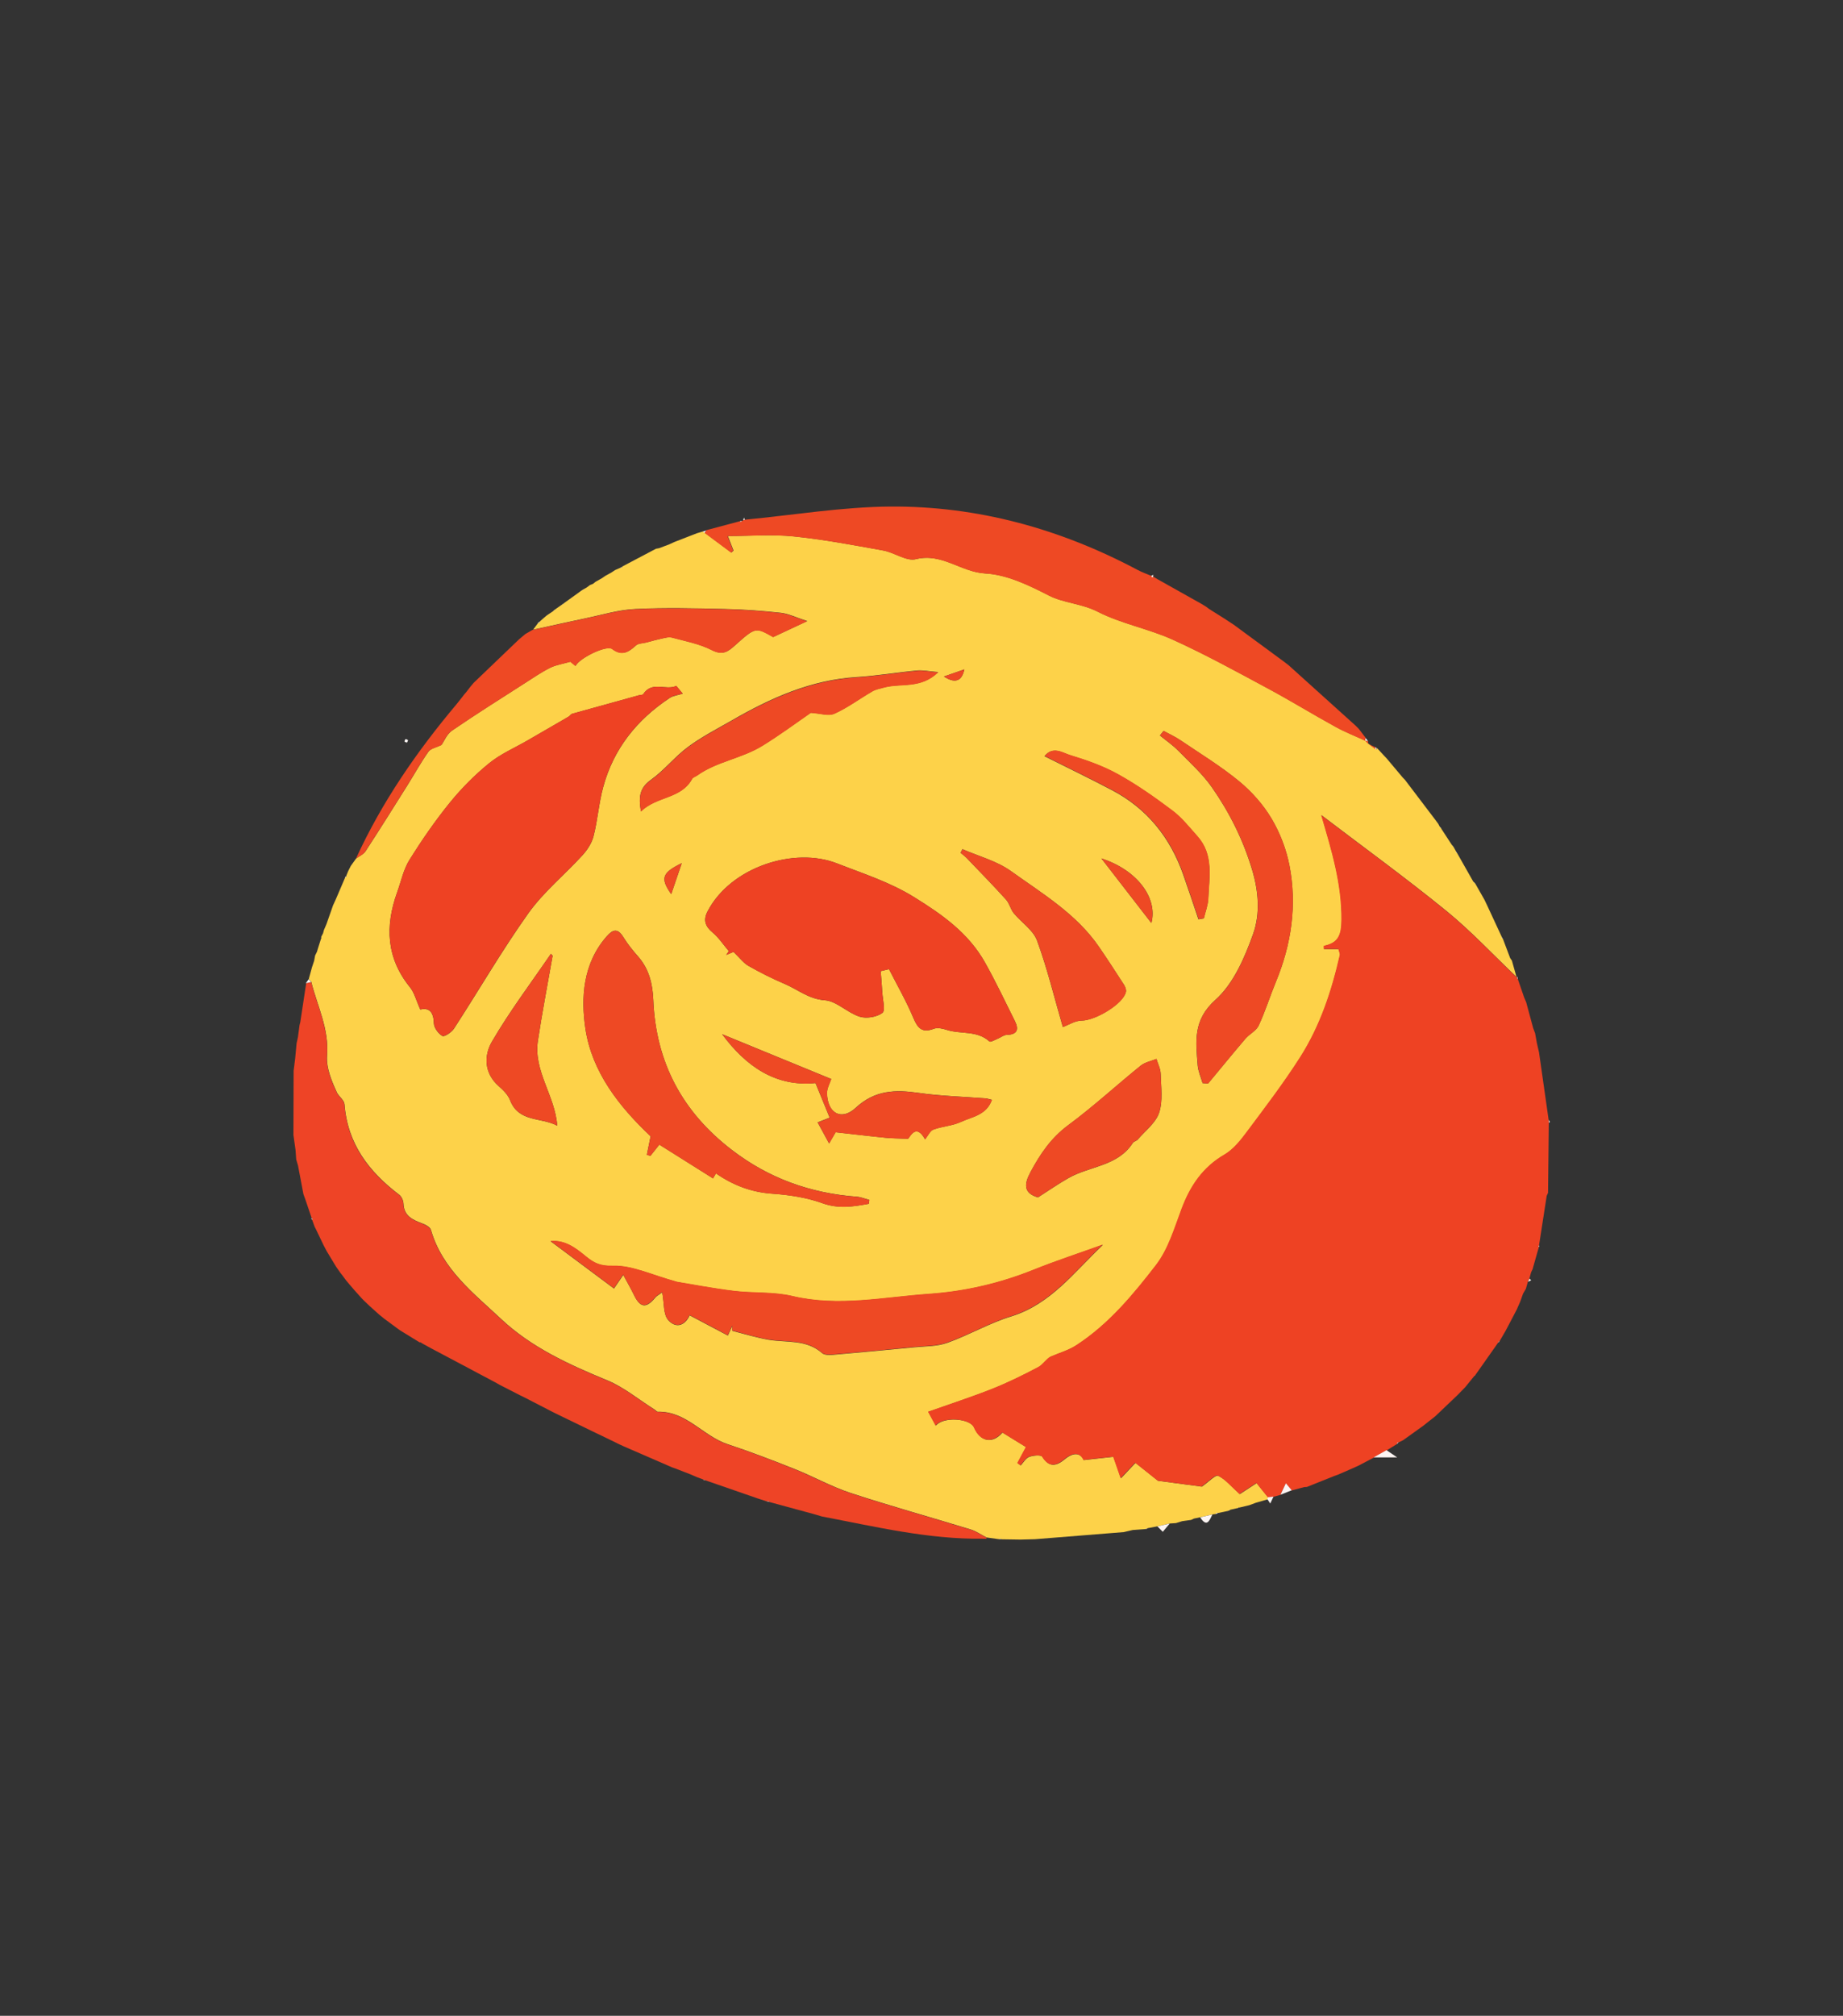 <?xml version="1.0" encoding="UTF-8"?><svg id="Layer_1" xmlns="http://www.w3.org/2000/svg" viewBox="0 0 192.26 210.16"><rect x="0" y="0" width="192.26" height="210.16" fill="#333333" stroke="none"/><defs><style>.cls-1{fill:#ee4924;}.cls-1,.cls-2,.cls-3,.cls-4,.cls-5{stroke-width:0px;}.cls-2{fill:#fdd249;}.cls-3{fill:#ee4426;}.cls-4{fill:#fcf5f3;}.cls-5{fill:#ee4223;}</style></defs><path class="cls-2" d="M120.74,159.13c-.34.06-.67.13-1.01.19-.09.03-.19.07-.28.1-.43.03-.85.06-1.28.09-.32.07-.64.15-.95.22-3.08.25-6.16.49-9.24.74-.51.01-1.01.03-1.52.04-.66-.01-1.31-.02-1.97-.03-.1-.05-.19-.06-.29-.01-.43-.06-.85-.12-1.28-.18-.56-.28-1.08-.66-1.67-.84-4.17-1.28-8.37-2.44-12.51-3.8-1.99-.65-3.84-1.7-5.8-2.48-2.32-.93-4.66-1.82-7.04-2.61-2.56-.85-4.3-3.45-7.27-3.38-.13,0-.25-.18-.39-.26-1.63-1.02-3.15-2.3-4.9-3.02-3.99-1.64-7.92-3.44-11.05-6.38-2.87-2.69-6.15-5.19-7.33-9.29-.08-.29-.54-.55-.88-.67-1.01-.38-1.94-.77-1.99-2.08-.01-.32-.2-.74-.45-.93-3.15-2.39-5.38-5.3-5.7-9.42-.03-.39-.48-.75-.74-1.12-.57-1.23-1.18-2.63-1.08-3.97.22-2.78-1.01-5.14-1.65-7.68-.09-.1-.17-.19-.26-.29.11-.4.22-.81.33-1.21.08-.23.15-.46.23-.69.03-.18.07-.36.1-.55.07-.14.13-.27.2-.41.03-.1.06-.21.09-.31.1-.33.21-.65.31-.98.05-.08.06-.16.03-.24.07-.13.13-.25.2-.38.03-.11.06-.22.09-.34.09-.21.18-.42.27-.63.23-.65.45-1.29.68-1.94.09-.2.18-.41.28-.61.33-.77.66-1.54.99-2.31,0,0,.12-.07.12-.07v-.12c.06-.15.12-.31.19-.46.09-.18.18-.36.27-.54.19-.26.38-.52.56-.78.33-.25.77-.43.98-.75,1.48-2.27,2.92-4.57,4.36-6.86.74-1.18,1.41-2.4,2.21-3.53.23-.33.8-.43,1.36-.7.26-.37.55-1.12,1.1-1.5,2.5-1.71,5.07-3.33,7.62-4.96.86-.55,1.71-1.14,2.62-1.59.6-.3,1.31-.4,2.11-.63.05.04.28.23.53.44.45-.86,3.26-2.2,3.82-1.77,1.03.78,1.72.33,2.49-.37.24-.22.7-.21,1.06-.3.54-.14,1.07-.29,1.61-.41.35-.07.75-.2,1.08-.11,1.41.38,2.89.66,4.17,1.31,1.13.58,1.68.17,2.44-.52,2.11-1.89,2.13-1.87,3.95-.84,1.19-.56,2.14-1,3.55-1.66-1.2-.39-1.95-.77-2.74-.86-1.94-.21-3.9-.36-5.85-.4-3.12-.07-6.24-.15-9.35,0-1.74.08-3.46.61-5.19.97-1.83.38-3.64.79-5.47,1.19.17-.23.35-.47.52-.7.11.01.18-.04.18-.16.14-.12.28-.24.41-.36.11-.09.21-.18.32-.27.22-.15.44-.3.67-.45.07-.06.15-.13.22-.19.26-.18.51-.36.77-.54,0,0,.08.03.08.03v-.09c.49-.35.97-.69,1.45-1.04.11-.08.23-.17.34-.25,0,0,0,0,0,0,.19-.12.38-.24.58-.35,0,0,.05-.03.05-.03.12-.09.23-.18.35-.26.1-.04.21-.08.31-.12.09-.07.17-.14.26-.21.23-.13.46-.26.69-.39.11-.08.22-.16.33-.23.21-.11.41-.23.62-.34.14-.09.27-.18.41-.27.2-.09.4-.17.6-.26,0,0,.11,0,.11,0l.04-.11c1.17-.62,2.34-1.23,3.51-1.85.11-.02.22-.04.33-.06.35-.13.71-.27,1.06-.4.17-.08.34-.16.52-.24.57-.22,1.13-.44,1.7-.66.22-.09.45-.18.67-.26.22-.06.43-.13.65-.19.05.06.1.1.16.14.93.69,1.85,1.38,2.78,2.07.07-.07.14-.14.22-.21-.21-.54-.42-1.09-.59-1.52,2.33,0,4.63-.19,6.89.04,3.13.32,6.24.91,9.34,1.47,1.16.21,2.41,1.15,3.4.9,2.71-.68,4.71,1.35,7.23,1.49,2.26.12,4.49,1.2,6.64,2.3,1.54.79,3.42.83,5.1,1.69,2.47,1.26,5.31,1.77,7.84,2.92,3.4,1.54,6.69,3.35,9.98,5.12,2.36,1.27,4.65,2.68,7,3.97,1,.55,2.07.97,3.1,1.44.11.11.21.22.32.33,0,0-.02-.02-.02-.02.28.2.57.41.85.61.02-.05.04-.1.05-.15.26.28.52.55.77.83.07.08.15.15.22.23.56.67,1.13,1.34,1.69,2.01.08.08.16.16.24.25,1.06,1.4,2.13,2.8,3.19,4.2.09.13.19.25.28.38.05.1.1.19.15.29.06.08.12.16.18.24.36.56.73,1.11,1.09,1.67.07.08.14.16.2.25.08.15.16.29.24.44,0,0-.02.09-.02.09,0,0,.11.04.11.04.57,1,1.13,2,1.7,3,.07.07.14.14.21.21.32.56.64,1.12.96,1.69.1.21.2.42.3.63.5,1.08,1.01,2.17,1.51,3.25,0,0-.01.11-.01.11l.11.05c.26.68.51,1.36.77,2.04.06.09.12.18.18.26.16.57.32,1.13.48,1.7-2.43-2.3-4.72-4.77-7.31-6.88-4.24-3.45-8.68-6.67-13.03-9.98,1.08,3.69,2.14,7.13,2.11,10.9-.01,1.59-.32,2.42-1.84,2.73-.02,0,0,.18,0,.33h1.52c.06.25.18.47.14.65-.86,3.75-2.07,7.39-4.14,10.64-1.73,2.7-3.68,5.26-5.6,7.83-.64.86-1.38,1.78-2.28,2.3-2.28,1.32-3.58,3.27-4.48,5.66-.75,2.01-1.39,4.2-2.67,5.86-2.4,3.11-4.95,6.18-8.31,8.36-.81.53-1.79.8-2.68,1.19-.45.23-.78.82-1.29,1.09-1.57.83-3.16,1.61-4.81,2.27-2.16.86-4.37,1.57-6.68,2.39.27.5.51.94.78,1.44.8-.98,3.59-.76,4,.2.65,1.51,1.93,1.72,2.95.52.8.49,1.59.98,2.47,1.52-.3.56-.59,1.11-.89,1.66.11.08.21.17.32.25.29-.31.53-.76.89-.89.42-.16,1.24-.23,1.37-.02.73,1.19,1.5.96,2.36.25.89-.73,1.61-.67,1.96.1,1.15-.13,2.12-.23,3.1-.34.27.76.48,1.39.78,2.24.5-.53.88-.93,1.52-1.61.73.58,1.49,1.18,2.35,1.87,1.46.2,3.2.43,4.57.61.73-.51,1.44-1.26,1.71-1.13.77.37,1.36,1.11,2.25,1.91.31-.2.94-.62,1.76-1.15.39.48.79.99,1.2,1.49,0,.07-.02.13-.05.2-.42.12-.85.25-1.27.37-.21.08-.42.16-.64.24-.36.09-.72.18-1.08.26,0,0-.05-.05-.05-.05l-.03.08c-.27.06-.54.12-.81.18-.09.04-.17.08-.26.13-.34.07-.68.15-1.03.22-.11-.05-.19-.01-.24.1-.11.01-.22.03-.34.04-.43.1-.86.2-1.28.3-.22.05-.45.09-.67.14-.1.05-.2.09-.3.14-.31.04-.62.09-.93.13-.22.07-.43.13-.65.2-.21.01-.42.03-.63.04-.43.1-.85.19-1.28.29ZM43.85,105.25c.89-.22,1.38.23,1.41,1.43.01.47.46,1.08.89,1.33.19.12.96-.38,1.21-.77,2.6-4,5-8.15,7.76-12.03,1.59-2.22,3.78-4.01,5.64-6.04.51-.56.98-1.28,1.16-2,.43-1.69.55-3.46,1.01-5.13,1.08-3.98,3.52-7.01,6.93-9.27.38-.25.9-.3,1.36-.45-.22-.27-.45-.54-.67-.81-1.1.52-2.51-.56-3.45.86-.06.1-.3.08-.45.12-2.32.64-4.65,1.28-6.97,1.93-.13.04-.22.21-.35.29-1.43.83-2.87,1.66-4.3,2.49-1.35.78-2.82,1.41-4.01,2.38-1.49,1.21-2.88,2.61-4.09,4.1-1.53,1.88-2.92,3.9-4.21,5.96-.63,1.01-.88,2.25-1.29,3.39-1.27,3.52-1.14,6.84,1.33,9.89.47.57.65,1.38,1.09,2.34ZM91.87,101.25c.29-.07.58-.14.87-.21.86,1.69,1.81,3.34,2.54,5.08.45,1.07.91,1.6,2.12,1.14.39-.15.93-.03,1.36.11,1.46.47,3.17.03,4.46,1.21.11.1.57-.17.86-.29.32-.13.63-.39.95-.4,1.14-.03,1.26-.6.83-1.46-1.02-2.05-2-4.12-3.12-6.11-1.71-3.03-4.41-4.95-7.35-6.77-2.57-1.6-5.35-2.47-8.09-3.54-4.4-1.73-11.06.34-13.49,5.01-.47.91-.25,1.55.53,2.2.65.54,1.13,1.29,1.69,1.94-.09.13-.18.27-.27.4.38-.16.76-.33.76-.32.64.61,1.04,1.17,1.58,1.47,1.22.69,2.48,1.32,3.76,1.87,1.37.58,2.5,1.58,4.18,1.7,1.24.09,2.36,1.31,3.63,1.71.71.23,1.8.05,2.38-.39.34-.26.03-1.39-.01-2.13-.04-.74-.11-1.48-.17-2.22ZM115.01,129.79c-2.41.87-4.84,1.66-7.22,2.62-3.5,1.4-7.12,2.24-10.85,2.5-4.74.33-9.46,1.37-14.27.23-1.97-.47-4.09-.29-6.12-.54-2.22-.27-4.41-.69-5.91-.94-2.66-.73-4.69-1.74-6.69-1.68-1.3.04-1.96-.27-2.81-.97-1.06-.87-2.18-1.75-3.7-1.6,2.24,1.67,4.43,3.3,6.61,4.93.32-.46.53-.77.97-1.42.47.88.82,1.47,1.11,2.08.66,1.36,1.28,1.44,2.24.27.12-.15.31-.24.71-.53.22,1.13.1,2.31.64,2.9.91,1,1.85.39,2.22-.51,1.39.74,2.69,1.43,3.99,2.11.21-.44.34-.73.47-1.01v.52c1.26.32,2.51.71,3.79.93,1.89.31,3.93-.06,5.57,1.39.26.23.81.2,1.22.17,2.77-.24,5.53-.5,8.3-.77,1.19-.12,2.44-.08,3.54-.47,2.27-.81,4.39-2.06,6.68-2.76,4.11-1.27,6.56-4.62,9.52-7.42ZM90.63,125.51c.02-.14.04-.27.06-.41-.44-.12-.88-.31-1.33-.34-4.8-.36-9.13-1.9-12.98-4.85-5.2-3.97-7.97-9.16-8.23-15.68-.07-1.68-.45-3.23-1.6-4.53-.56-.63-1.09-1.3-1.53-2.01-.58-.94-1.09-.8-1.72-.08-2.48,2.81-2.72,6.38-2.23,9.64.68,4.5,3.5,8.1,6.8,11.21-.13.65-.26,1.29-.39,1.93l.37.11c.39-.49.79-.98.93-1.17,1.98,1.25,3.78,2.38,5.6,3.52.07-.11.2-.33.31-.52,1.79,1.24,3.7,1.97,5.91,2.12,1.75.12,3.56.4,5.2.99,1.7.61,3.23.35,4.83.06ZM125.46,112.92c.19.02.38.03.56.05,1.3-1.56,2.58-3.13,3.89-4.67.42-.5,1.13-.82,1.39-1.38.69-1.47,1.17-3.04,1.79-4.54,1.62-3.92,2.23-7.99,1.42-12.15-.33-1.7-.99-3.41-1.87-4.89-.87-1.45-2.06-2.8-3.37-3.88-1.92-1.58-4.07-2.89-6.14-4.29-.55-.37-1.16-.65-1.75-.97-.13.16-.25.32-.38.48.65.53,1.35,1.01,1.93,1.6,1.21,1.23,2.52,2.41,3.5,3.81,1.83,2.62,3.25,5.46,4.18,8.56.69,2.28.86,4.64.11,6.73-.88,2.47-2.05,5.18-3.93,6.86-2.37,2.12-2.04,4.36-1.85,6.82.05.63.33,1.24.51,1.86ZM97.9,70.07c-.98-.08-1.61-.22-2.21-.17-2.12.2-4.23.56-6.36.69-4.76.3-8.94,2.18-12.98,4.51-1.55.89-3.15,1.71-4.58,2.77-1.38,1.02-2.47,2.43-3.86,3.42-1.12.8-1.33,1.67-1.05,3.29,1.69-1.62,4.19-1.28,5.34-3.39.09-.16.35-.23.52-.35,2.06-1.47,4.63-1.75,6.84-3.12,1.81-1.12,3.49-2.37,5.02-3.42.95.06,1.84.37,2.47.09,1.38-.62,2.62-1.55,3.94-2.32.37-.21.82-.29,1.24-.41,1.77-.48,3.84.19,5.67-1.62ZM110.88,107.07c.59-.21,1.26-.66,1.94-.67,1.45,0,4.36-1.75,4.63-2.99.05-.22-.06-.52-.19-.73-.86-1.33-1.72-2.66-2.62-3.97-2.36-3.44-5.91-5.55-9.19-7.9-1.47-1.05-3.35-1.54-5.05-2.28-.06.13-.13.26-.19.38.23.19.47.37.68.59,1.36,1.42,2.74,2.83,4.06,4.29.35.39.47,1,.8,1.41.8.97,2.02,1.75,2.43,2.85,1.07,2.91,1.8,5.95,2.69,9.01ZM108.29,124.83c1.06-.68,2.1-1.4,3.19-2.02,2.21-1.25,5.12-1.21,6.69-3.65.1-.16.38-.2.51-.35.79-.92,1.89-1.74,2.24-2.81.41-1.23.19-2.68.16-4.04-.01-.52-.29-1.04-.44-1.56-.55.23-1.2.34-1.65.71-2.54,2.05-4.95,4.28-7.57,6.21-1.78,1.32-2.91,3-3.92,4.88-.66,1.23-.77,2.19.79,2.64ZM85.3,117.02c.42.77.75,1.38,1.19,2.19.39-.67.65-1.13.68-1.17,1.92.21,3.54.41,5.17.57.69.07,1.38.07,2.39.11.31-.4.89-1.53,1.77.06.31-.38.52-.89.87-1.02.92-.34,1.97-.38,2.85-.79,1.16-.54,2.69-.7,3.25-2.31-.35-.08-.5-.14-.66-.15-2.32-.18-4.66-.24-6.97-.57-2.44-.35-4.56-.31-6.57,1.55-1.52,1.41-2.97.55-3-1.54,0-.51.3-1.03.44-1.46-3.83-1.57-7.6-3.12-11.38-4.67,2.5,3.37,5.6,5.51,9.74,5.09.54,1.32.99,2.42,1.48,3.61-.32.12-.69.27-1.26.49ZM57.65,99.64l-.18-.2c-2.08,3.04-4.31,5.99-6.16,9.17-.83,1.43-.83,3.27.72,4.63.47.41.96.9,1.18,1.46.9,2.34,3.24,1.76,4.92,2.66-.23-3.14-2.49-5.7-2.02-8.84.45-2.97,1.02-5.92,1.54-8.88ZM108.96,78.84c2.46,1.23,4.76,2.34,7.02,3.53,3.69,1.93,6.11,4.97,7.47,8.87.54,1.53,1.05,3.07,1.57,4.61.19-.03.37-.07.56-.1.16-.69.43-1.37.46-2.06.1-2.24.58-4.57-1.13-6.49-.83-.94-1.63-1.95-2.62-2.69-1.82-1.37-3.69-2.69-5.68-3.79-1.55-.86-3.27-1.46-4.97-1.98-.8-.24-1.81-1-2.7.12ZM114.9,89.5c1.81,2.33,3.49,4.51,5.21,6.73.7-2.63-1.52-5.55-5.21-6.73ZM71.12,89.99c-2.06,1-2.26,1.57-1.1,3.23.38-1.12.71-2.09,1.1-3.23ZM98.47,70.53q1.73,1.12,2.13-.74c-.83.29-1.48.51-2.13.74Z"/><path class="cls-5" d="M132.26,156.1c-.4-.5-.81-1.01-1.2-1.49-.82.53-1.45.95-1.76,1.15-.89-.8-1.48-1.54-2.25-1.91-.27-.13-.98.62-1.71,1.13-1.37-.18-3.1-.41-4.57-.61-.86-.68-1.62-1.29-2.35-1.87-.64.68-1.02,1.08-1.52,1.61-.29-.84-.51-1.47-.78-2.24-.98.11-1.95.21-3.1.34-.34-.78-1.07-.84-1.96-.1-.86.71-1.63.93-2.36-.25-.13-.21-.95-.14-1.37.02-.36.14-.59.58-.89.89-.11-.08-.21-.17-.32-.25.29-.55.59-1.1.89-1.66-.88-.54-1.67-1.03-2.47-1.52-1.02,1.2-2.31.98-2.95-.52-.41-.96-3.21-1.18-4-.2-.27-.49-.51-.93-.78-1.44,2.31-.82,4.53-1.54,6.68-2.39,1.64-.65,3.24-1.44,4.81-2.27.5-.27.83-.86,1.29-1.09.9-.39,1.87-.66,2.68-1.19,3.36-2.18,5.91-5.25,8.31-8.36,1.28-1.66,1.91-3.84,2.67-5.86.9-2.39,2.2-4.34,4.48-5.66.9-.53,1.64-1.44,2.28-2.3,1.92-2.57,3.88-5.13,5.6-7.83,2.08-3.25,3.29-6.89,4.14-10.64.04-.18-.08-.4-.14-.65h-1.52c0-.15-.02-.33,0-.33,1.52-.31,1.83-1.13,1.84-2.73.03-3.77-1.03-7.22-2.11-10.9,4.35,3.31,8.79,6.53,13.03,9.98,2.59,2.1,4.88,4.57,7.31,6.88,0,0,.11-.04.11-.04-.05.11-.03.21.07.28.22.64.44,1.28.66,1.92.07.16.14.33.21.49.24.9.48,1.8.73,2.7.07.18.13.36.2.53.06.35.13.7.19,1.05l.22.95c.33,2.34.66,4.68,1,7.02,0,.1.01.21.02.31-.03,2.44-.05,4.87-.08,7.31-.05.1-.09.21-.14.31-.27,1.72-.53,3.44-.8,5.16,0,0-.08.09-.08.09l.06.09c-.22.77-.43,1.53-.65,2.3-.05.11-.1.23-.16.34-.06.22-.12.43-.18.65-.05.11-.11.23-.16.34-.07.24-.13.48-.2.72-.1.17-.2.35-.3.52-.1.28-.2.56-.3.84-.11.25-.22.5-.33.75,0,0,.02-.03.02-.03-.23.45-.47.89-.7,1.34-.06.12-.13.24-.19.36-.1.2-.21.39-.31.59-.22.37-.44.75-.65,1.12,0,0-.1.02-.1.02,0,0-.03.1-.03.1-.81,1.15-1.62,2.3-2.43,3.45,0,0-.03,0-.03,0l.02-.03c-.33.41-.67.82-1,1.23-.27.28-.54.56-.81.83-.77.73-1.54,1.46-2.31,2.2-.41.33-.82.65-1.24.98-.44.31-.87.63-1.31.94-.27.19-.54.38-.81.58-.16.08-.33.16-.49.24-.1,0-.15.06-.15.16-.36.22-.72.44-1.09.67-.45.25-.89.5-1.34.75-.51.27-1.03.54-1.54.81-.21.1-.43.2-.64.29-.32.14-.64.28-.96.42-.19.08-.38.17-.58.25-.12.04-.24.08-.36.13-.43.17-.85.34-1.28.51-.53.21-1.07.43-1.6.64-.1,0-.2.02-.3.02-.43.12-.86.23-1.3.35-.21-.25-.41-.49-.61-.73-.22.47-.39.83-.56,1.19-.24.07-.49.14-.73.2-.2.02-.39.05-.59.07Z"/><path class="cls-3" d="M32.46,102.38c.64,2.53,1.87,4.9,1.65,7.68-.11,1.34.5,2.74,1.08,3.97.26.37.71.73.74,1.12.31,4.12,2.54,7.03,5.7,9.42.25.19.44.61.45.93.05,1.31.98,1.7,1.99,2.08.34.13.79.38.88.67,1.18,4.1,4.46,6.6,7.33,9.29,3.14,2.94,7.07,4.74,11.05,6.38,1.75.72,3.27,1.99,4.9,3.02.13.08.26.27.39.26,2.98-.06,4.71,2.54,7.27,3.38,2.37.78,4.71,1.68,7.04,2.61,1.95.78,3.81,1.83,5.8,2.48,4.14,1.36,8.35,2.52,12.51,3.8.59.18,1.11.55,1.67.84,0,0,0,.11,0,.11-.11,0-.22,0-.32,0-5.74.08-11.28-1.26-16.86-2.32-.22-.07-.44-.13-.66-.2-1.59-.43-3.19-.86-4.78-1.3-.08-.08-.18-.11-.29-.07,0,0,.02.01.02.01-.33-.11-.66-.21-.98-.32-1.81-.63-3.62-1.26-5.43-1.88-.09-.03-.17-.07-.26-.1-.22-.08-.43-.16-.65-.24-.22-.1-.45-.19-.67-.29l-1.6-.62c-.11-.04-.21-.08-.32-.11-1.67-.73-3.35-1.45-5.02-2.18-.23-.11-.47-.21-.7-.32,0,0,.02,0,.02,0-.22-.11-.44-.22-.66-.32-.43-.21-.85-.41-1.28-.62-.1-.05-.2-.09-.3-.14-1.2-.58-2.4-1.16-3.59-1.74-.29-.14-.57-.28-.86-.42-.98-.5-1.95-1-2.93-1.51-.2-.1-.39-.2-.59-.29-.68-.35-1.37-.7-2.05-1.05-.17-.09-.33-.19-.5-.28-.61-.32-1.22-.65-1.83-.97-.35-.19-.7-.38-1.05-.56-1.25-.66-2.49-1.32-3.74-1.98-.35-.19-.7-.38-1.04-.57l-.09-.08s-.12,0-.12,0c-.15-.09-.29-.18-.43-.26-.53-.32-1.06-.65-1.58-.97-.1-.07-.21-.15-.31-.22-.46-.34-.92-.68-1.38-1.02-.17-.14-.35-.28-.52-.42-.33-.3-.66-.59-.99-.89-.21-.2-.42-.41-.64-.61-.11-.11-.22-.22-.32-.34-.2-.23-.41-.45-.61-.68-.17-.2-.34-.39-.51-.59-.14-.16-.28-.33-.41-.49-.12-.16-.23-.32-.35-.48-.1-.13-.2-.25-.3-.38,0,0,.03.03.03.03-.13-.19-.27-.38-.4-.57-.33-.54-.65-1.08-.98-1.62-.11-.21-.22-.42-.33-.63-.26-.55-.53-1.1-.79-1.65-.05-.09-.09-.18-.14-.27-.09-.24-.18-.48-.26-.72,0,0,.05-.11.05-.11l-.1-.08c-.22-.66-.45-1.31-.67-1.97-.06-.17-.13-.35-.19-.52-.19-.99-.37-1.98-.56-2.97-.06-.21-.12-.42-.19-.64l-.07-.98c-.07-.52-.15-1.05-.22-1.57,0-2.23.01-4.46.02-6.69.05-.43.11-.86.16-1.28.05-.53.1-1.06.15-1.59l.14-.64.17-1.27c.03-.11.05-.22.08-.32.2-1.34.41-2.69.61-4.03.19-.04.37-.08.56-.13Z"/><path class="cls-1" d="M142.42,77.23c-1.04-.48-2.11-.89-3.1-1.44-2.35-1.29-4.64-2.7-7-3.97-3.3-1.77-6.58-3.58-9.98-5.12-2.54-1.15-5.37-1.66-7.84-2.92-1.68-.86-3.56-.9-5.1-1.69-2.14-1.1-4.38-2.17-6.64-2.3-2.53-.14-4.52-2.17-7.23-1.49-.99.25-2.24-.69-3.4-.9-3.1-.56-6.21-1.15-9.34-1.47-2.25-.23-4.55-.04-6.89-.04.17.43.38.98.59,1.52-.07.07-.14.14-.22.21-.93-.69-1.85-1.38-2.78-2.07.07-.08.13-.17.17-.27,1.18-.31,2.35-.63,3.53-.94,0,0,.1.06.1.06l.08-.1c.08.03.14,0,.17-.08.06,0,.12-.01.18-.04,5.05-.48,10.1-1.33,15.16-1.37,9.11-.06,17.72,2.32,25.78,6.6.46.25.96.42,1.45.63.04.1.11.14.21.12,0,0,0-.03,0-.03.14.08.28.16.42.25,1.53.86,3.07,1.72,4.6,2.58.16.1.33.2.49.3,0,0-.03-.02-.03-.02.12.09.24.17.35.26.53.33,1.06.66,1.59,1,.32.21.64.42.96.63,1.72,1.27,3.44,2.53,5.17,3.8.18.14.36.27.54.41,2.33,2.1,4.67,4.21,7,6.31.11.11.23.23.34.34.24.31.47.62.71.93-.04.09-.05.19-.03.28h-.01Z"/><path class="cls-1" d="M55.59,65.67c1.82-.4,3.64-.81,5.47-1.19,1.72-.36,3.45-.88,5.19-.97,3.11-.15,6.24-.07,9.35,0,1.95.04,3.91.19,5.85.4.79.09,1.54.47,2.74.86-1.41.66-2.36,1.11-3.55,1.66-1.82-1.03-1.84-1.05-3.95.84-.76.68-1.31,1.1-2.44.52-1.28-.66-2.76-.93-4.17-1.31-.33-.09-.72.04-1.08.11-.54.11-1.08.27-1.61.41-.36.09-.81.08-1.06.3-.77.7-1.46,1.15-2.49.37-.56-.42-3.37.91-3.82,1.77-.25-.21-.48-.4-.53-.44-.8.23-1.51.33-2.11.63-.91.46-1.76,1.04-2.62,1.59-2.55,1.64-5.12,3.25-7.62,4.96-.55.37-.83,1.13-1.1,1.5-.56.28-1.12.37-1.36.7-.8,1.13-1.47,2.36-2.21,3.53-1.44,2.3-2.88,4.59-4.36,6.86-.21.33-.65.51-.98.75,2.7-5.9,6.35-11.18,10.51-16.12.27-.32.52-.66.78-.99.08-.09.15-.18.23-.27.15-.19.3-.38.44-.57.11-.13.22-.26.33-.39,1.58-1.51,3.15-3.02,4.73-4.53l.67-.56c.26-.15.51-.29.77-.44Z"/><path class="cls-4" d="M133.58,155.83c.17-.36.34-.72.56-1.19.2.23.4.48.61.73-.39.15-.78.31-1.16.46Z"/><path class="cls-4" d="M143.3,151.94c.45-.25.89-.5,1.34-.75.28.19.55.37,1.11.75h-2.45Z"/><path class="cls-4" d="M120.74,159.13c.43-.1.85-.2,1.28-.29-.24.29-.48.58-.72.86-.19-.19-.38-.38-.56-.57Z"/><path class="cls-4" d="M30.76,110.37c-.05.43-.11.86-.16,1.28.05-.43.11-.86.16-1.28Z"/><path class="cls-4" d="M148.49,148.61c.41-.33.82-.65,1.24-.98-.41.33-.82.65-1.24.98Z"/><path class="cls-4" d="M137.94,154.35c.43-.17.85-.34,1.28-.51-.43.17-.85.34-1.28.51Z"/><path class="cls-4" d="M125.2,158.19c.43-.1.85-.2,1.28-.3-.31.62-.57,1.41-1.28.3Z"/><path class="cls-4" d="M157.58,137.78c.23-.45.47-.89.7-1.34-.23.45-.47.89-.7,1.34Z"/><path class="cls-4" d="M30.58,118.34c.07.52.15,1.05.22,1.57-.07-.52-.15-1.05-.22-1.57Z"/><path class="cls-4" d="M132.26,156.1c.2-.02.39-.05.59-.07l-.34.72c-.1-.15-.2-.3-.3-.46.03-.06.05-.13.05-.2Z"/><path class="cls-4" d="M152.04,145.44c.27-.28.54-.56.81-.83-.27.28-.54.56-.81.83Z"/><path class="cls-4" d="M48.75,142.58c.35.19.7.38,1.05.56-.35-.19-.7-.38-1.05-.56Z"/><path class="cls-4" d="M43.97,140.04c.35.19.7.38,1.04.57-.35-.19-.7-.38-1.04-.57Z"/><path class="cls-4" d="M106.45,160.52c.51-.01,1.01-.03,1.52-.04-.51.01-1.01.03-1.52.04Z"/><path class="cls-4" d="M160.56,109.72l-.22-.95.22.95Z"/><path class="cls-4" d="M122.65,158.8c.22-.07.43-.13.65-.2-.22.07-.43.13-.65.2Z"/><path class="cls-4" d="M85.06,157.89c.22.07.44.13.66.2-.22-.07-.44-.13-.66-.2Z"/><path class="cls-4" d="M128.7,65.14c-.32-.21-.64-.42-.96-.63.32.21.64.42.96.63Z"/><path class="cls-4" d="M130.3,156.92c.21-.08.42-.16.64-.24-.21.08-.42.16-.64.24Z"/><path class="cls-4" d="M141.12,153.04c.21-.1.43-.2.64-.29-.21.1-.43.2-.64.29Z"/><path class="cls-4" d="M42.57,77.16c-.04.09-.06.22-.12.25-.06.03-.17-.06-.26-.1.04-.09.06-.23.12-.25.06-.02.17.06.26.1Z"/><path class="cls-1" d="M143.57,78.16c-.28-.2-.57-.41-.85-.61.25.12.5.23.75.35,0,.1.03.19.1.26Z"/><path class="cls-4" d="M146.37,150.13c.27-.19.54-.38.81-.58-.27.19-.54.38-.81.58Z"/><path class="cls-4" d="M31.04,108.14l-.14.64.14-.64Z"/><path class="cls-4" d="M30.88,120.9c.06.21.12.42.19.64-.06-.21-.12-.42-.19-.64Z"/><path class="cls-4" d="M33.74,129.82c.11.21.22.42.33.63-.11-.21-.22-.42-.33-.63Z"/><path class="cls-4" d="M54.82,66.11l-.67.56.67-.56Z"/><path class="cls-4" d="M117.22,159.74c.32-.07.64-.15.95-.22-.32.07-.64.15-.95.22Z"/><path class="cls-4" d="M33.46,97.95c-.1.33-.21.65-.31.98.1-.33.21-.65.31-.98Z"/><path class="cls-4" d="M79.02,156.22c.33.11.66.21.98.32-.33-.11-.66-.21-.98-.32Z"/><path class="cls-4" d="M36.98,134.55c.2.23.41.45.61.68-.2-.23-.41-.45-.61-.68Z"/><path class="cls-4" d="M37.91,135.56c.21.2.42.41.64.61-.21-.2-.42-.41-.64-.61Z"/><path class="cls-4" d="M57.69,147.25c.29.14.57.28.86.42-.29-.14-.57-.28-.86-.42Z"/><path class="cls-4" d="M54.17,145.45c.2.1.39.2.59.29-.2-.1-.39-.2-.59-.29Z"/><path class="cls-4" d="M157.08,138.73c.1-.2.21-.39.31-.59-.1.2-.21.39-.31.59Z"/><path class="cls-4" d="M39.53,137.06c.17.14.35.28.52.42-.17-.14-.35-.28-.52-.42Z"/><path class="cls-4" d="M158.26,136.47c.11-.25.22-.5.33-.75-.11.25-.22.5-.33.75Z"/><path class="cls-4" d="M63.73,150.17c.22.11.44.22.66.32-.22-.11-.44-.22-.66-.32Z"/><path class="cls-4" d="M36.06,133.46c.14.16.28.33.41.49-.14-.16-.28-.33-.41-.49Z"/><path class="cls-4" d="M159.4,133.64c.05-.11.11-.23.16-.34.06.06.12.12.17.18-.11.05-.22.11-.34.16Z"/><path class="cls-4" d="M35.04,132.07c.13.19.27.38.4.57-.13-.19-.27-.38-.4-.57Z"/><path class="cls-4" d="M64.37,150.48c.23.11.47.21.7.32-.23-.11-.47-.21-.7-.32Z"/><path class="cls-4" d="M139.58,153.71c.19-.08.38-.17.58-.25-.19.08-.38.17-.58.25Z"/><path class="cls-4" d="M72.01,153.71c.22.1.45.19.67.29-.22-.1-.45-.19-.67-.29Z"/><path class="cls-4" d="M136.04,155.02c.1,0,.2-.02.3-.02-.1,0-.2.02-.3.02Z"/><path class="cls-4" d="M31.29,106.54c-.03.11-.05.22-.08.32.03-.11.05-.22.08-.32Z"/><path class="cls-4" d="M32.46,102.38c-.19.04-.37.08-.56.13.1-.14.2-.28.3-.42.08.1.17.19.26.29Z"/><path class="cls-4" d="M32.76,100.19c-.08.23-.15.46-.23.69.08-.23.15-.46.23-.69Z"/><path class="cls-4" d="M34.05,96.37c-.09.21-.18.42-.27.63.09-.21.18-.42.27-.63Z"/><path class="cls-4" d="M155.15,94.44c-.1-.21-.2-.42-.3-.63.1.21.2.42.3.63Z"/><path class="cls-4" d="M35,93.82c-.09.2-.18.41-.28.61.09-.2.18-.41.28-.61Z"/><path class="cls-4" d="M36.57,90.32c-.09.18-.18.36-.27.54.09-.18.18-.36.27-.54Z"/><path class="cls-4" d="M134.41,69.35c-.18-.14-.36-.27-.54-.41.18.14.36.27.54.41Z"/><path class="cls-4" d="M61.12,61.3c-.19.12-.38.24-.58.35.19-.12.38-.24.58-.35Z"/><path class="cls-4" d="M70.31,56.52c-.17.08-.34.16-.52.24.17-.08.34-.16.52-.24Z"/><path class="cls-4" d="M72.68,55.6c-.22.09-.45.18-.67.26.22-.09.45-.18.67-.26Z"/><path class="cls-4" d="M41.43,138.5c.1.07.21.15.31.22-.1-.07-.21-.15-.31-.22Z"/><path class="cls-4" d="M104.19,160.48c.1-.05.2-.04.29.01-.1,0-.2,0-.29-.01Z"/><path class="cls-4" d="M102.58,160.41c.11,0,.22,0,.32,0-.11,0-.22,0-.32,0Z"/><path class="cls-4" d="M119.45,159.42c.09-.03.19-.07.28-.1-.08.07-.17.1-.28.1Z"/><path class="cls-4" d="M124.23,158.47c.1-.05.2-.09.3-.14-.1.05-.2.09-.3.14Z"/><path class="cls-4" d="M126.81,157.84c.05-.11.13-.15.24-.1-.07.05-.15.09-.24.1Z"/><path class="cls-4" d="M128.08,157.52c.09-.04.18-.08.26-.13-.07.07-.16.11-.26.13Z"/><polygon class="cls-4" points="129.15 157.21 129.17 157.13 129.22 157.18 129.15 157.21"/><path class="cls-4" d="M79.99,156.52c.11-.03.21,0,.29.07-.1-.02-.2-.05-.29-.07Z"/><path class="cls-4" d="M73.33,154.24c.09.03.17.07.26.1-.1,0-.19-.04-.26-.1Z"/><path class="cls-4" d="M70.09,152.98c.11.04.21.08.32.11-.11-.04-.21-.08-.32-.11Z"/><path class="cls-4" d="M145.73,150.53c0-.1.05-.16.15-.16-.04.07-.09.12-.15.16Z"/><path class="cls-4" d="M62.14,149.41c.1.05.2.09.3.14-.1-.05-.2-.09-.3-.14Z"/><path class="cls-4" d="M51.62,144.12c.17.09.33.19.5.28-.17-.09-.33-.19-.5-.28Z"/><polygon class="cls-4" points="153.85 143.38 153.83 143.41 153.86 143.41 153.85 143.38"/><path class="cls-4" d="M156.3,139.97l.03-.1s.1-.02.1-.02c-.04.05-.08.08-.13.12Z"/><path class="cls-4" d="M43.33,139.7c.14.09.29.18.43.26-.14-.09-.29-.18-.43-.26Z"/><path class="cls-4" d="M158.89,134.88c.1-.17.2-.35.3-.52-.1.17-.2.35-.3.52Z"/><path class="cls-4" d="M35.41,132.6c.1.13.2.25.3.38-.1-.13-.2-.25-.3-.38Z"/><path class="cls-4" d="M159.74,132.65c.05-.11.1-.23.16-.34-.05.11-.1.23-.16.34Z"/><path class="cls-4" d="M160.55,130.01l-.06-.09s.08-.09.08-.09c0,.06,0,.12-.02.17Z"/><path class="cls-4" d="M32.81,127.9c.05.09.09.18.14.27-.05-.09-.09-.18-.14-.27Z"/><path class="cls-4" d="M32.49,126.99l.1.08s-.05.11-.05.11c-.03-.06-.05-.12-.06-.19Z"/><path class="cls-4" d="M31.63,124.5c.06.17.13.35.19.52-.06-.17-.13-.35-.19-.52Z"/><path class="cls-4" d="M161.37,124.68c.05-.1.09-.21.14-.31-.05.1-.09.21-.14.31Z"/><path class="cls-4" d="M161.58,117.06c0-.1-.01-.21-.02-.31.04.07.09.14.12.22,0,.02-.06.06-.1.09Z"/><path class="cls-4" d="M160.15,107.73c-.07-.18-.13-.36-.2-.53.07.18.13.36.2.53Z"/><path class="cls-4" d="M159.23,104.5c-.07-.16-.14-.33-.21-.49.07.16.14.33.21.49Z"/><path class="cls-4" d="M158.35,102.09c-.09-.08-.12-.17-.07-.28.02.09.04.19.07.28Z"/><path class="cls-4" d="M157.7,100.15c-.06-.09-.12-.18-.18-.26.06.09.12.18.18.26Z"/><path class="cls-4" d="M33.06,99.24c-.07.14-.13.27-.2.41.07-.14.13-.27.2-.41Z"/><path class="cls-4" d="M156.75,97.85l-.11-.05s.01-.11.01-.11c.04.05.07.1.1.16Z"/><path class="cls-4" d="M33.69,97.33c-.07.13-.13.25-.2.38.07-.13.13-.25.2-.38Z"/><path class="cls-4" d="M153.88,92.13c-.07-.07-.14-.14-.21-.21.09.05.16.12.21.21Z"/><path class="cls-4" d="M36.1,91.32v.12s-.11.07-.11.07c.02-.07.06-.14.11-.19Z"/><polygon class="cls-4" points="151.97 88.91 151.86 88.88 151.89 88.78 151.97 88.91"/><path class="cls-4" d="M151.65,88.34c-.07-.08-.14-.16-.2-.25.07.08.14.16.2.25Z"/><path class="cls-4" d="M150.36,86.43c-.06-.08-.12-.16-.18-.24.09.06.15.14.18.24Z"/><path class="cls-4" d="M150.03,85.9c-.09-.13-.19-.25-.28-.38.09.13.19.25.28.38Z"/><path class="cls-4" d="M146.55,81.33c-.08-.08-.16-.16-.24-.25.08.08.16.16.24.25Z"/><path class="cls-4" d="M144.62,79.07c-.07-.08-.15-.15-.22-.23.07.08.15.15.22.23Z"/><path class="cls-4" d="M143.57,78.16c-.07-.07-.1-.16-.1-.26.07.02.12.06.15.11-.01.05-.03.1-.05.15Z"/><path class="cls-1" d="M142.74,77.56c-.11-.11-.21-.22-.32-.33,0,0,.01-.01.01-.01.1.01.19.03.29.04.01.1.02.2.02.31Z"/><path class="cls-4" d="M142.72,77.26c-.1-.01-.19-.03-.29-.04-.01-.1,0-.19.03-.28.08.11.17.21.25.32Z"/><path class="cls-4" d="M141.75,76c-.11-.11-.23-.23-.34-.34.11.11.23.23.34.34Z"/><path class="cls-4" d="M48.65,72.16c-.08.09-.15.18-.23.27.08-.09.15-.18.23-.27Z"/><path class="cls-4" d="M49.42,71.2c-.11.13-.22.26-.33.39.11-.13.22-.26.33-.39Z"/><path class="cls-4" d="M56.29,64.81c0,.12-.07.17-.18.16.05-.07.11-.12.18-.16Z"/><path class="cls-4" d="M57.02,64.18c-.11.09-.21.18-.32.27.11-.09.21-.18.32-.27Z"/><path class="cls-4" d="M57.91,63.54c-.07.06-.15.13-.22.19.06-.09.13-.15.22-.19Z"/><path class="cls-4" d="M126.15,63.51c-.12-.09-.24-.17-.35-.26.12.09.24.17.35.26Z"/><path class="cls-4" d="M125.82,63.27c-.16-.1-.33-.2-.49-.3.16.1.33.2.49.3Z"/><polygon class="cls-4" points="58.77 62.93 58.76 63.02 58.68 62.99 58.77 62.93"/><path class="cls-4" d="M60.55,61.65c-.11.08-.23.17-.34.25.11-.08.23-.17.34-.25Z"/><path class="cls-4" d="M61.51,61.01c-.12.09-.23.18-.35.26.12-.09.23-.18.35-.26Z"/><path class="cls-4" d="M62.08,60.67c-.09.07-.17.14-.26.21.09-.07.17-.14.26-.21Z"/><path class="cls-4" d="M120.73,60.39c-.14-.08-.28-.16-.42-.25.14.08.28.16.42.25Z"/><path class="cls-4" d="M63.1,60.05c-.11.08-.22.16-.33.23.11-.08.22-.16.33-.23Z"/><path class="cls-4" d="M120.31,60.17c-.11.03-.18-.01-.21-.12.07-.04.13-.09.2-.13v.25Z"/><path class="cls-4" d="M64.13,59.44c-.14.09-.27.18-.41.27.14-.09.27-.18.41-.27Z"/><path class="cls-4" d="M64.88,59.08l-.04.11s-.11,0-.11,0c.05-.04.1-.07.15-.11Z"/><path class="cls-4" d="M68.73,57.17c-.11.02-.22.04-.33.06.11-.02.22-.04.33-.06Z"/><path class="cls-4" d="M73.66,55.29c-.05.1-.11.18-.17.27-.06-.04-.11-.09-.16-.14.11-.04.22-.08.34-.12Z"/><path class="cls-4" d="M77.37,54.31l-.08.1s-.1-.06-.1-.06c.06-.03.12-.04.18-.04Z"/><path class="cls-4" d="M77.71,54.19c-.06.03-.11.04-.18.04.03-.09.06-.18.08-.27.03.08.06.15.09.23Z"/><path class="cls-5" d="M43.85,105.25c-.44-.97-.63-1.77-1.09-2.34-2.47-3.04-2.6-6.36-1.33-9.89.41-1.14.66-2.38,1.29-3.39,1.28-2.06,2.68-4.07,4.21-5.96,1.21-1.49,2.6-2.89,4.09-4.1,1.19-.97,2.66-1.6,4.01-2.38,1.43-.83,2.87-1.66,4.3-2.49.13-.08.22-.25.35-.29,2.32-.65,4.64-1.29,6.97-1.93.15-.04.38-.02.45-.12.94-1.41,2.35-.33,3.45-.86.22.27.45.54.67.81-.46.14-.98.19-1.36.45-3.42,2.26-5.85,5.29-6.93,9.27-.46,1.68-.58,3.45-1.01,5.13-.18.72-.65,1.44-1.16,2-1.86,2.04-4.05,3.82-5.64,6.04-2.77,3.88-5.17,8.03-7.76,12.03-.25.39-1.02.88-1.21.77-.42-.25-.87-.86-.89-1.33-.03-1.2-.51-1.65-1.41-1.43Z"/><path class="cls-5" d="M91.87,101.25c.06.74.13,1.48.17,2.22.04.74.35,1.88.01,2.13-.58.44-1.67.61-2.38.39-1.27-.4-2.39-1.62-3.63-1.71-1.68-.12-2.8-1.12-4.18-1.7-1.29-.54-2.55-1.17-3.76-1.87-.54-.31-.94-.86-1.58-1.47,0,0-.38.16-.76.32.09-.13.18-.27.27-.4-.56-.65-1.04-1.4-1.69-1.94-.78-.65-1-1.3-.53-2.2,2.43-4.67,9.09-6.74,13.49-5.01,2.74,1.08,5.52,1.95,8.09,3.54,2.94,1.82,5.64,3.74,7.35,6.77,1.12,1.99,2.1,4.07,3.12,6.11.43.86.31,1.43-.83,1.46-.32,0-.63.27-.95.4-.29.12-.75.38-.86.29-1.29-1.18-3-.74-4.46-1.21-.43-.14-.97-.26-1.36-.11-1.22.46-1.67-.07-2.12-1.14-.73-1.74-1.68-3.39-2.54-5.08-.29.07-.58.14-.87.21Z"/><path class="cls-1" d="M115.01,129.79c-2.96,2.8-5.41,6.15-9.52,7.42-2.29.71-4.41,1.96-6.68,2.76-1.1.39-2.35.35-3.54.47-2.76.27-5.53.53-8.3.77-.41.03-.96.06-1.22-.17-1.63-1.45-3.67-1.08-5.57-1.39-1.28-.21-2.53-.61-3.79-.93v-.52c-.13.29-.27.57-.47,1.01-1.3-.69-2.59-1.38-3.99-2.11-.37.9-1.31,1.51-2.22.51-.53-.59-.42-1.77-.64-2.9-.4.3-.59.39-.71.53-.96,1.17-1.59,1.1-2.24-.27-.3-.61-.64-1.2-1.11-2.08-.44.65-.65.96-.97,1.42-2.18-1.63-4.37-3.26-6.61-4.93,1.52-.15,2.64.73,3.7,1.6.86.7,1.51,1.01,2.81.97,2-.06,4.03.95,6.69,1.68,1.5.24,3.7.67,5.91.94,2.03.25,4.15.07,6.12.54,4.8,1.14,9.52.1,14.27-.23,3.73-.26,7.36-1.1,10.85-2.5,2.37-.95,4.81-1.75,7.22-2.62Z"/><path class="cls-1" d="M90.63,125.51c-1.6.29-3.13.55-4.83-.06-1.64-.59-3.45-.87-5.2-.99-2.21-.15-4.12-.88-5.91-2.12-.11.19-.24.41-.31.52-1.82-1.14-3.62-2.27-5.6-3.52-.15.18-.54.68-.93,1.17l-.37-.11c.13-.64.26-1.28.39-1.93-3.3-3.11-6.12-6.71-6.8-11.21-.49-3.27-.26-6.83,2.23-9.64.63-.72,1.14-.86,1.72.08.44.71.97,1.38,1.53,2.01,1.15,1.3,1.53,2.85,1.6,4.53.27,6.52,3.04,11.71,8.23,15.68,3.86,2.95,8.18,4.49,12.98,4.85.45.03.88.22,1.33.34-.02.14-.04.27-.06.41Z"/><path class="cls-1" d="M125.46,112.92c-.17-.62-.46-1.23-.51-1.86-.19-2.47-.53-4.71,1.85-6.82,1.88-1.68,3.05-4.39,3.93-6.86.75-2.09.58-4.45-.11-6.73-.93-3.1-2.36-5.94-4.18-8.56-.98-1.4-2.29-2.58-3.5-3.81-.58-.59-1.28-1.07-1.93-1.6.13-.16.25-.32.38-.48.58.32,1.2.6,1.75.97,2.07,1.4,4.22,2.71,6.14,4.29,1.31,1.08,2.51,2.42,3.37,3.88.88,1.48,1.54,3.2,1.87,4.89.81,4.17.2,8.23-1.42,12.15-.62,1.5-1.11,3.07-1.79,4.54-.26.55-.96.88-1.39,1.38-1.32,1.54-2.6,3.11-3.89,4.67-.19-.02-.38-.03-.56-.05Z"/><path class="cls-1" d="M97.9,70.07c-1.84,1.81-3.9,1.14-5.67,1.62-.42.11-.87.19-1.24.41-1.32.76-2.56,1.7-3.94,2.32-.63.28-1.52-.04-2.47-.09-1.52,1.05-3.2,2.3-5.02,3.42-2.21,1.36-4.78,1.64-6.84,3.12-.17.12-.43.19-.52.35-1.15,2.11-3.65,1.77-5.34,3.39-.28-1.63-.07-2.49,1.05-3.29,1.39-.99,2.48-2.4,3.86-3.42,1.43-1.06,3.03-1.88,4.58-2.77,4.04-2.32,8.23-4.2,12.98-4.51,2.13-.14,4.24-.49,6.36-.69.6-.06,1.23.08,2.21.17Z"/><path class="cls-1" d="M110.88,107.07c-.89-3.06-1.62-6.1-2.69-9.01-.4-1.1-1.63-1.88-2.43-2.85-.34-.41-.45-1.02-.8-1.41-1.32-1.46-2.7-2.87-4.06-4.29-.21-.21-.45-.39-.68-.59.06-.13.13-.26.19-.38,1.7.74,3.58,1.22,5.05,2.28,3.28,2.35,6.83,4.46,9.19,7.9.9,1.31,1.76,2.63,2.62,3.97.13.2.24.51.19.73-.27,1.25-3.18,2.99-4.63,2.99-.68,0-1.36.45-1.94.67Z"/><path class="cls-1" d="M108.29,124.83c-1.56-.45-1.45-1.4-.79-2.64,1.01-1.88,2.14-3.56,3.92-4.88,2.62-1.94,5.03-4.16,7.57-6.21.45-.36,1.09-.48,1.65-.71.15.52.43,1.04.44,1.56.04,1.35.25,2.81-.16,4.04-.35,1.07-1.46,1.89-2.24,2.81-.13.15-.41.19-.51.35-1.57,2.44-4.48,2.4-6.69,3.65-1.09.62-2.12,1.34-3.19,2.02Z"/><path class="cls-1" d="M85.3,117.02c.56-.22.94-.37,1.26-.49-.49-1.19-.94-2.29-1.48-3.61-4.13.42-7.24-1.72-9.74-5.09,3.77,1.55,7.55,3.1,11.38,4.67-.14.43-.44.95-.44,1.46.03,2.09,1.48,2.94,3,1.54,2.01-1.86,4.13-1.9,6.57-1.55,2.3.33,4.64.39,6.97.57.15.01.3.07.66.15-.56,1.61-2.09,1.77-3.25,2.31-.88.41-1.92.45-2.85.79-.35.13-.56.64-.87,1.02-.89-1.59-1.46-.46-1.77-.06-1.01-.04-1.7-.04-2.39-.11-1.63-.16-3.25-.35-5.17-.57-.03.04-.29.5-.68,1.17-.44-.81-.77-1.42-1.19-2.19Z"/><path class="cls-1" d="M57.65,99.64c-.52,2.96-1.09,5.91-1.54,8.88-.47,3.14,1.79,5.7,2.02,8.84-1.68-.91-4.02-.33-4.92-2.66-.21-.56-.71-1.05-1.18-1.46-1.55-1.36-1.56-3.2-.72-4.63,1.85-3.17,4.08-6.13,6.16-9.17l.18.2Z"/><path class="cls-1" d="M108.96,78.84c.89-1.12,1.9-.36,2.7-.12,1.7.52,3.42,1.12,4.97,1.98,1.98,1.1,3.86,2.42,5.68,3.79.99.74,1.78,1.76,2.62,2.69,1.71,1.92,1.22,4.26,1.13,6.49-.03.69-.3,1.37-.46,2.06-.19.03-.37.07-.56.1-.52-1.54-1.04-3.08-1.57-4.61-1.36-3.9-3.78-6.93-7.47-8.87-2.26-1.19-4.56-2.29-7.02-3.53Z"/><path class="cls-1" d="M114.9,89.5c3.68,1.19,5.9,4.1,5.21,6.73-1.72-2.22-3.4-4.4-5.21-6.73Z"/><path class="cls-1" d="M71.12,89.99c-.39,1.14-.72,2.12-1.1,3.23-1.16-1.66-.96-2.23,1.1-3.23Z"/><path class="cls-1" d="M98.47,70.53c.65-.22,1.29-.45,2.13-.74q-.4,1.86-2.13.74Z"/></svg>